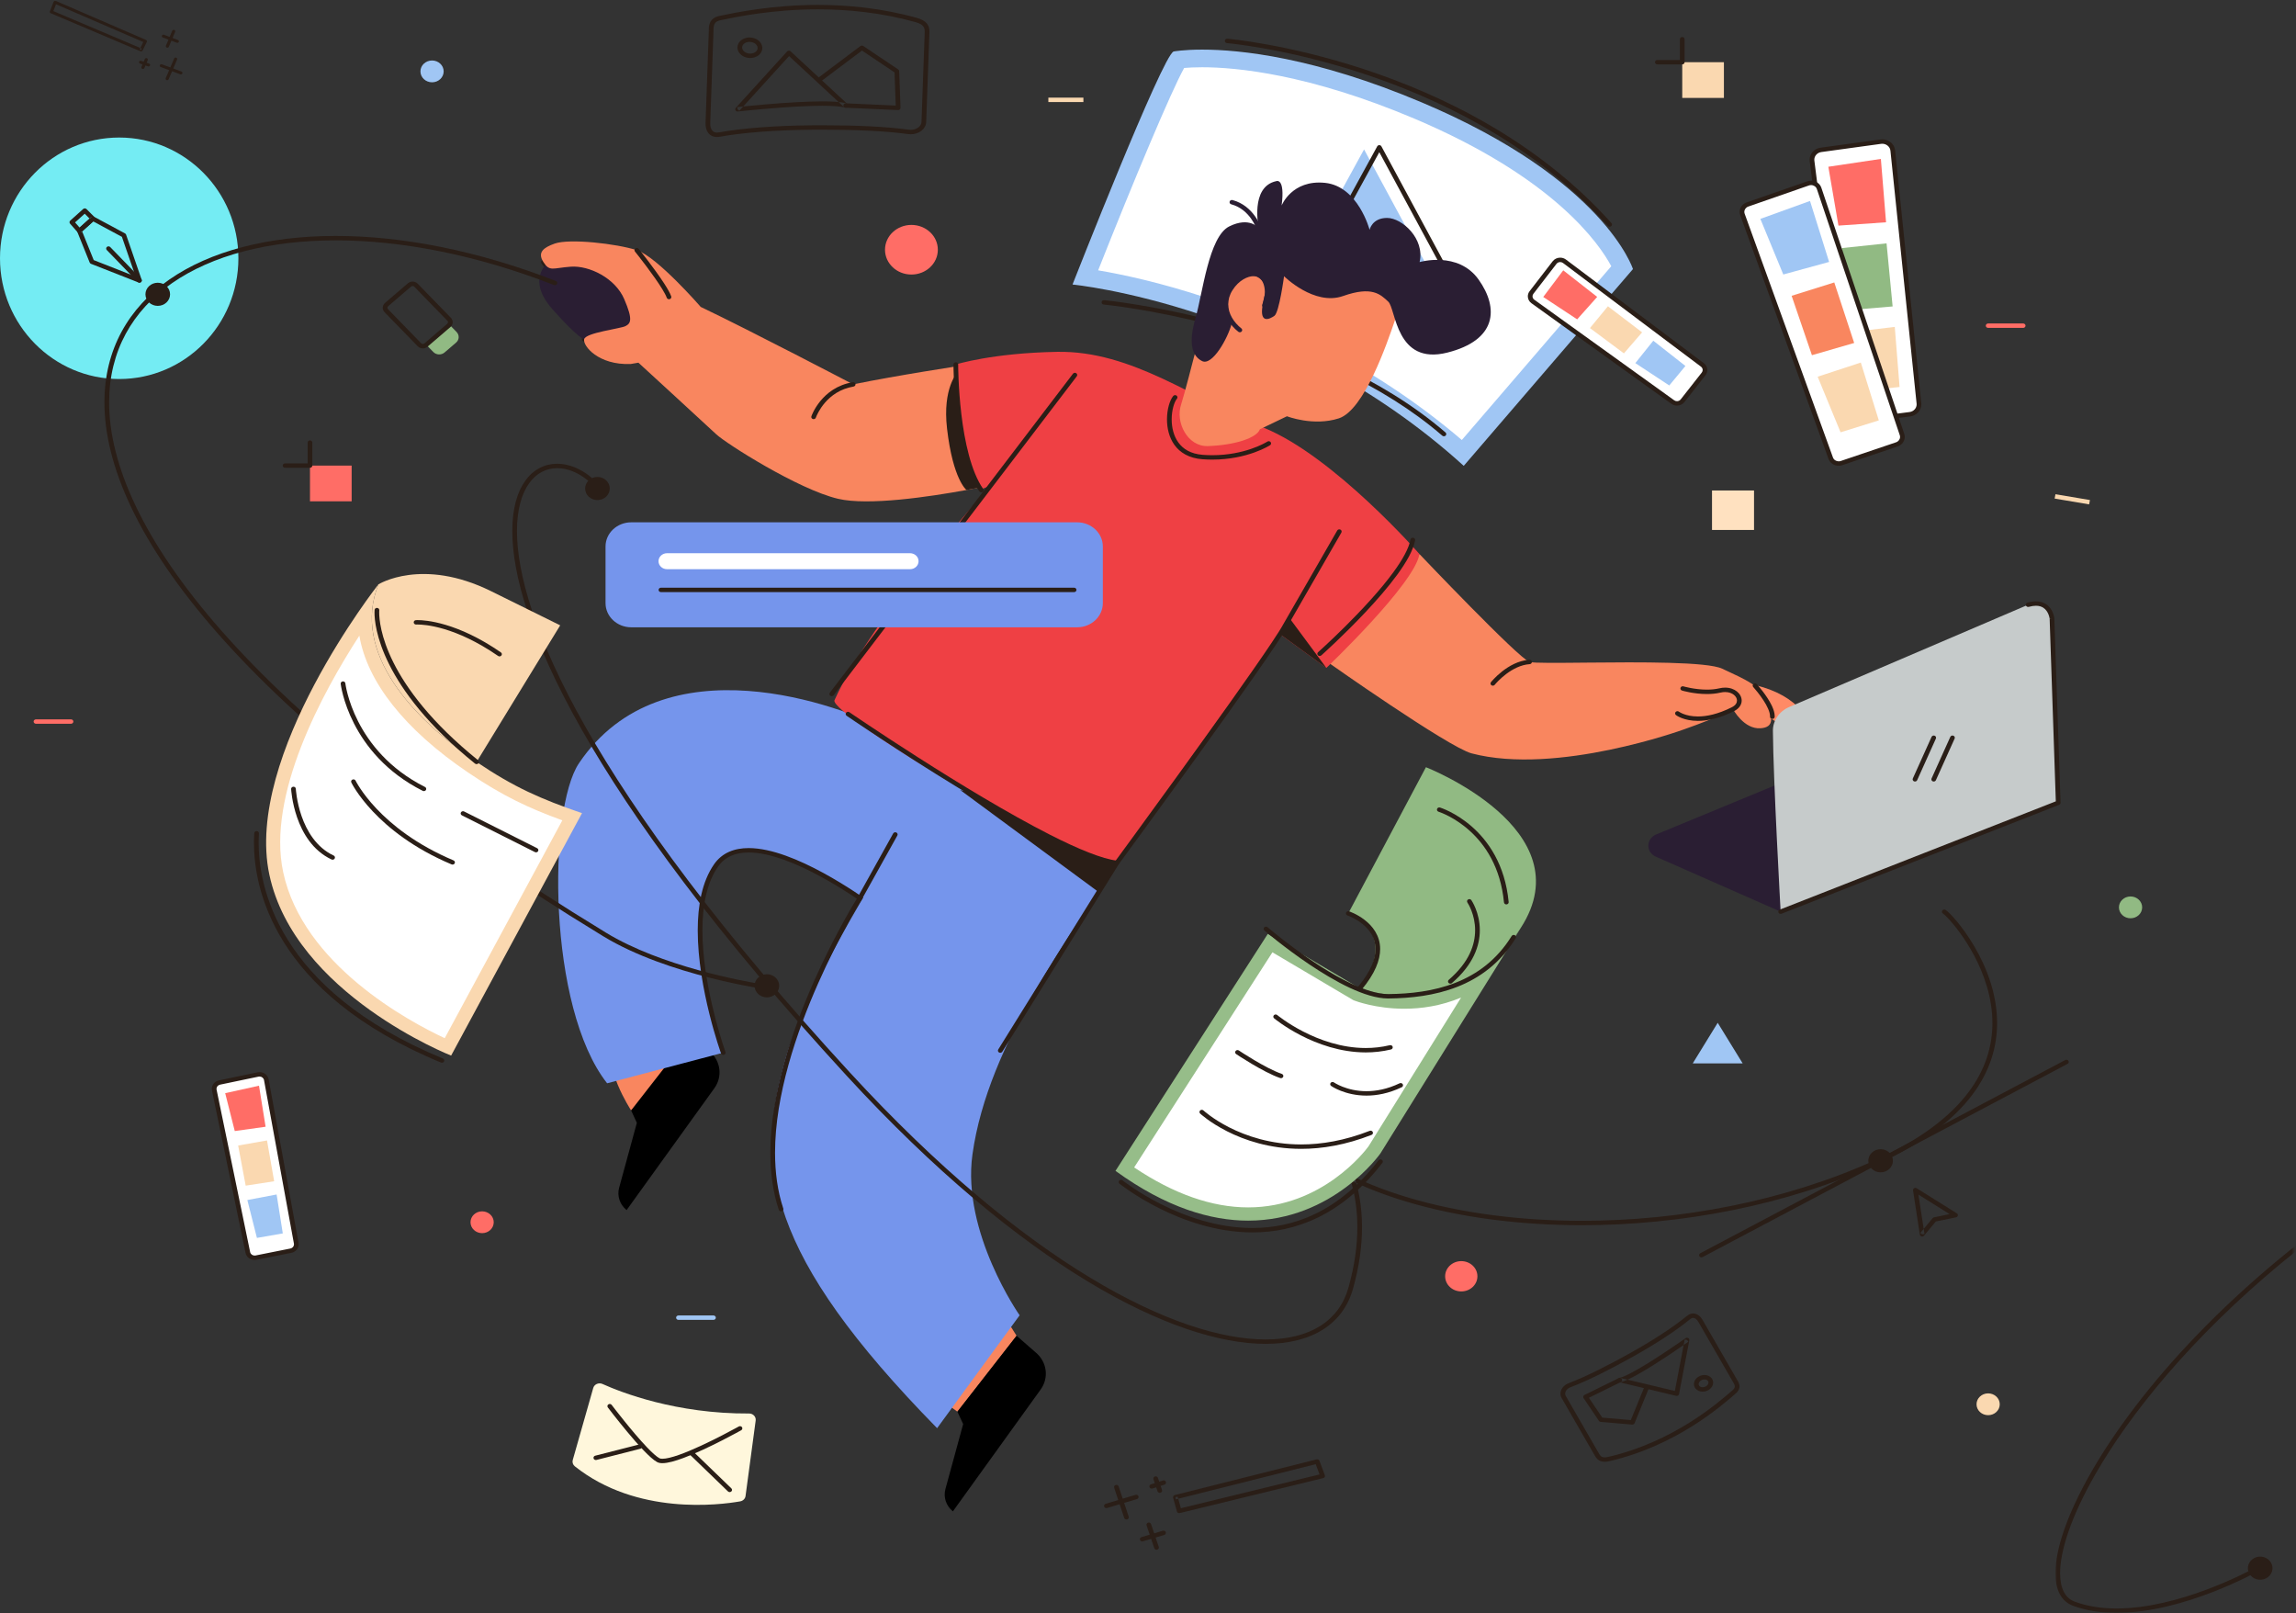 <svg width="773" height="543" viewBox="0 0 773 543" fill="none" xmlns="http://www.w3.org/2000/svg">
<rect x="0" y="0" width="773" height="543" fill="#333333" stroke="none"/>
<path fill-rule="evenodd" clip-rule="evenodd" d="M492.497 152.44C441.276 107.356 381.275 95.725 365.413 93.35C376.093 66.292 392.602 26.059 396.713 20.1C398.037 19.931 400.738 19.669 404.73 19.669C416.382 19.669 441.319 21.947 477.396 37.191C529.491 59.206 543.437 83.974 546.177 90.03L492.497 152.44Z" fill="white"/>
<ellipse cx="40.131" cy="86.941" rx="40.645" ry="40.131" transform="rotate(-90 40.131 86.941)" fill="#74ECF3"/>
<path fill-rule="evenodd" clip-rule="evenodd" d="M404.73 16.7C398.391 16.7 395.134 17.328 395.134 17.328C391.43 18.488 361.087 95.774 361.087 95.774C361.087 95.774 433.116 102.675 492.801 156.812L549.773 90.573C549.773 90.573 540.266 60.503 478.692 34.483C442.61 19.236 417.461 16.7 404.73 16.7ZM404.73 22.638C416.13 22.638 440.56 24.881 476.099 39.898C523.231 59.815 538.461 82.079 542.473 89.612L492.161 148.107C461.881 122.222 429.247 107.921 406.678 100.395C390.671 95.058 377.568 92.324 369.714 90.997C381.518 61.21 394.363 30.546 398.674 22.88C400.074 22.757 402.101 22.638 404.73 22.638Z" fill="#A0C6F4"/>
<path fill-rule="evenodd" clip-rule="evenodd" d="M371.581 102.515C371.581 102.516 371.85 102.541 372.374 102.599C380.249 103.453 444.953 111.598 485.592 146.664C485.915 146.94 486.414 146.921 486.71 146.618C487.004 146.316 486.983 145.847 486.662 145.57C442.73 107.733 371.805 101.061 371.739 101.039C371.306 100.997 370.917 101.294 370.874 101.703C370.83 102.111 371.146 102.475 371.581 102.516" fill="#2A1E17"/>
<path fill-rule="evenodd" clip-rule="evenodd" d="M432.82 98.533L459.243 50.288L486.399 100.601L432.82 98.533Z" fill="#A0C6F4"/>
<path fill-rule="evenodd" clip-rule="evenodd" d="M437.958 97.845L438.66 98.183L464.374 51.231L490.223 99.118L437.99 97.102L437.958 97.845L438.66 98.183L437.958 97.845L437.925 98.585L491.505 100.653C491.785 100.665 492.05 100.534 492.202 100.313C492.354 100.092 492.368 99.81 492.242 99.577L465.084 49.264C464.95 49.015 464.679 48.857 464.382 48.857C464.085 48.856 463.813 49.012 463.677 49.26L437.255 97.505C437.131 97.73 437.139 97.999 437.275 98.217C437.41 98.437 437.656 98.575 437.925 98.585L437.958 97.845Z" fill="#2A1E17"/>
<path fill-rule="evenodd" clip-rule="evenodd" d="M413.084 14.509C413.085 14.509 413.382 14.535 413.971 14.597C422.795 15.516 495.304 24.665 541.326 76.055C541.605 76.369 542.105 76.409 542.439 76.145C542.772 75.88 542.816 75.413 542.535 75.1C517.725 47.415 485.401 31.909 459.292 23.316C433.181 14.72 413.27 13.035 413.226 13.031C412.791 12.994 412.407 13.295 412.368 13.703C412.328 14.112 412.649 14.472 413.084 14.509Z" fill="#2A1E17"/>
<path fill-rule="evenodd" clip-rule="evenodd" d="M453.728 227.566C449.368 224.556 446.507 222.535 446.507 222.535C447.716 221.023 466.826 201.904 477.888 186.498C477.888 186.498 455.513 228.797 453.728 227.566Z" fill="#2A1E17"/>
<path fill-rule="evenodd" clip-rule="evenodd" d="M182.272 88.596C182.848 89.491 183.366 90.125 184.011 90.56C184.656 90.998 185.409 91.156 186.171 91.151C187.614 91.14 189.299 90.717 192.233 90.509C192.508 90.489 192.79 90.48 193.077 90.48C195.923 90.475 199.341 91.467 202.365 93.282C205.395 95.096 208.026 97.719 209.412 100.929C210.864 104.269 211.377 106.248 211.368 107.341C211.365 107.946 211.237 108.249 211.069 108.476C210.9 108.703 210.63 108.893 210.227 109.109C210.151 109.155 209.806 109.278 209.352 109.394C207.729 109.817 204.588 110.359 201.805 111.034C200.408 111.375 199.096 111.747 198.057 112.183C197.537 112.403 197.083 112.636 196.705 112.918C196.336 113.2 196.004 113.549 195.891 114.049C195.804 114.451 196.083 114.842 196.511 114.923C196.938 115.004 197.355 114.742 197.441 114.341L197.499 114.254C197.595 114.135 197.866 113.933 198.266 113.737C199.677 113.028 202.51 112.361 205.105 111.825C206.407 111.555 207.659 111.309 208.684 111.083C209.196 110.969 209.653 110.86 210.037 110.752C210.426 110.642 210.731 110.544 211.011 110.399C211.475 110.148 211.977 109.842 212.359 109.333C212.745 108.827 212.954 108.156 212.949 107.341C212.941 105.856 212.35 103.788 210.876 100.371C209.337 96.815 206.47 93.981 203.215 92.031C199.957 90.082 196.304 88.998 193.077 88.995C192.752 88.995 192.429 89.005 192.113 89.029C189.084 89.25 187.254 89.675 186.171 89.666C185.592 89.66 185.282 89.58 184.927 89.35C184.571 89.115 184.15 88.652 183.629 87.833C183.404 87.481 182.919 87.367 182.544 87.577C182.169 87.788 182.048 88.244 182.272 88.596Z" fill="#2A1E17"/>
<path fill-rule="evenodd" clip-rule="evenodd" d="M342.256 449.635L336.747 440.89L317.203 471.481L322.332 475.186L342.256 449.635Z" fill="#F9865F"/>
<path fill-rule="evenodd" clip-rule="evenodd" d="M212.478 373.775C212.478 373.775 202.351 358.312 206.695 350.737L239.003 353.982L212.478 373.775Z" fill="#F9865F"/>
<path fill-rule="evenodd" clip-rule="evenodd" d="M212.477 373.775L214.412 377.953L208.445 399.809C207.692 402.563 208.666 405.477 210.957 407.334L240.504 366.316C243.312 362.42 242.673 357.183 239.003 353.982L232.401 348.222L212.477 373.775Z" fill="black"/>
<path fill-rule="evenodd" clip-rule="evenodd" d="M196.665 114.195C205.918 113.988 217.643 113.438 215.299 106.832C212.955 100.226 204.16 83.709 184.227 88.664C184.227 88.664 177.192 94.17 185.985 104.079C194.781 113.988 196.665 114.195 196.665 114.195Z" fill="#2A1E33"/>
<path fill-rule="evenodd" clip-rule="evenodd" d="M243.498 354.347C243.498 354.347 227.704 310.557 241.068 291.33C252.098 275.462 288.135 301.272 293.072 304.75L318.857 261.021C318.857 261.021 312.905 253.184 298.29 245.512C283.677 237.839 223.306 214.86 194.934 256.896C184.449 272.431 184.289 339.095 204.399 364.645L243.498 354.347Z" fill="#7595EC"/>
<path fill-rule="evenodd" clip-rule="evenodd" d="M244.246 354.109C244.246 354.108 244.128 353.78 243.916 353.155C242.433 348.787 236.484 330.129 236.489 313.195C236.484 305.009 237.888 297.25 241.73 291.735C242.934 290.007 244.422 288.831 246.153 288.067C247.884 287.304 249.874 286.958 252.056 286.958C259.301 286.943 268.555 290.844 276.393 295.123C284.243 299.397 290.703 304.007 292.598 305.343C292.948 305.59 293.442 305.523 293.705 305.195C293.967 304.867 293.896 304.402 293.547 304.156C291.648 302.818 285.13 298.163 277.187 293.839C269.23 289.519 259.873 285.488 252.056 285.473C249.699 285.473 247.471 285.847 245.483 286.723C243.494 287.596 241.756 288.978 240.406 290.924C236.301 296.842 234.913 304.858 234.908 313.195C234.916 332.899 242.741 354.546 242.749 354.586C242.89 354.973 243.339 355.181 243.751 355.051C244.166 354.918 244.387 354.497 244.248 354.109" fill="#2A1E17"/>
<path fill-rule="evenodd" clip-rule="evenodd" d="M318.858 261.021C307.131 272.613 272.364 329.084 264.545 356.072C254.088 392.174 258.019 422.116 315.499 480.742L343.282 442.74C343.282 442.74 323.748 414.885 327.395 388.626C332.67 350.637 361.459 313.805 376.025 290.442L318.858 261.021Z" fill="#7595EC"/>
<path fill-rule="evenodd" clip-rule="evenodd" d="M323.272 265.929L369.49 299.991L383.301 280.272L323.272 265.929Z" fill="#2A1E17"/>
<path fill-rule="evenodd" clip-rule="evenodd" d="M588.727 230.115C595.934 231.565 601.426 234.144 605.201 237.851C608.975 241.556 607.259 243.489 605.887 244.617C604.513 245.745 599.195 244.457 594.562 240.588C589.929 236.723 588.727 230.115 588.727 230.115Z" fill="#FF8A66"/>
<path fill-rule="evenodd" clip-rule="evenodd" d="M446.507 222.535C447.716 221.023 466.826 201.904 477.888 186.498C477.888 186.498 511.331 221.685 514.958 222.82C516.306 223.242 524.505 223.141 534.685 223.043C551.893 222.875 574.765 222.713 579.827 225.09C587.886 228.874 592.72 230.765 594.736 236.064C596.75 241.36 597.543 244.819 592.72 245.144C587.079 245.523 583.453 238.712 583.453 238.712C583.453 238.712 578.845 241.325 566.935 245.523C566.935 245.523 524.079 261.144 495.436 253.588C487.614 251.526 446.507 222.535 446.507 222.535Z" fill="#F9865F"/>
<path fill-rule="evenodd" clip-rule="evenodd" d="M186.735 81.997C183.058 83.313 180.823 84.883 182.95 88.214C185.08 91.546 186.025 90.213 192.173 89.769C198.323 89.325 207.071 93.544 210.144 100.65C213.219 107.755 212.274 108.865 210.618 109.755C208.962 110.642 197.14 111.974 196.666 114.195C196.193 116.415 201.457 122.97 212.335 122.526L214.937 122.082C214.937 122.082 237.811 143.062 241.123 146.171C244.433 149.281 268.762 164.758 282.165 167.904C292.352 170.296 312.99 167.212 325.393 164.939C331.415 163.836 335.495 162.923 335.495 162.923C335.495 162.923 326.19 147.18 324.296 122.977C324.296 122.977 302.031 126.335 287.236 129.384C287.236 129.384 252.709 111.307 235.92 103.315C235.92 103.315 221.259 86.439 214.401 84.217C207.544 81.997 191.7 80.22 186.735 81.997Z" fill="#F9865F"/>
<path fill-rule="evenodd" clip-rule="evenodd" d="M325.393 164.94C331.415 163.837 335.495 162.924 335.495 162.924C335.495 162.924 324.238 149.597 322.347 125.394C322.347 125.394 317.257 130.544 318.839 144.253C320.829 161.482 325.393 164.94 325.393 164.94Z" fill="#2A1E17"/>
<path fill-rule="evenodd" clip-rule="evenodd" d="M321.802 122.685C321.802 122.685 322.113 152.262 330.552 164.601L333.577 163.464C333.577 163.464 293.811 207.15 280.949 235.696C278.845 240.367 363.516 291.155 376.025 290.443C376.025 290.443 417.277 231.318 431.386 213.792L446.55 224.826C446.55 224.826 476.292 196.542 477.889 186.498C477.889 186.498 449.163 153.672 425.659 144.06C402.158 134.45 381.156 117.985 355.91 118.432C334.056 118.818 321.802 122.685 321.802 122.685Z" fill="#EF4044"/>
<path fill-rule="evenodd" clip-rule="evenodd" d="M446.55 224.826L431.386 213.791L433.803 207.611L446.55 224.826Z" fill="#2A1E17"/>
<path fill-rule="evenodd" clip-rule="evenodd" d="M469.616 107.871C466.96 115.625 459.295 138.057 450.742 140.826C442.188 143.594 433.285 140.118 433.285 140.118L424.175 144.496C423.158 147.359 415.968 149.825 406.682 150.16C399.809 150.408 395.623 142.119 397.659 136.119C398.592 133.363 402.081 119.779 402.081 119.779C402.081 119.779 409.454 94.3 416.237 89.039C423.019 83.778 429.395 78.567 447.499 85.439C475.219 95.963 469.616 107.871 469.616 107.871Z" fill="#F9865F"/>
<path fill-rule="evenodd" clip-rule="evenodd" d="M414.658 108.974C413.442 113.737 408.169 123.26 404.721 121.545C401.273 119.831 400.056 115.45 402.489 107.07C404.923 98.69 406.951 79.644 413.849 76.215C420.744 72.787 423.786 76.787 423.786 76.787C423.786 76.787 420.744 62.882 429.668 60.979C429.668 60.979 432.71 59.644 431.494 69.168C431.494 69.168 434.94 60.406 446.096 61.549C457.252 62.692 461.105 77.358 461.105 77.358C461.105 77.358 461.918 73.358 466.987 73.358C472.059 73.358 479.765 80.405 477.941 88.214C477.941 88.214 490.917 84.4 497.817 94.119C504.713 103.832 503.902 114.498 487.27 118.689C469.88 123.07 470.03 104.022 467.394 101.546C464.757 99.071 461.918 96.214 452.181 99.643C442.446 103.071 432.305 92.976 432.305 92.976C432.305 92.976 430.681 105.165 429.06 106.308C427.436 107.451 424.192 108.974 425.001 103.261C425.814 97.547 426.829 98.118 426.22 96.595C425.612 95.071 422.867 90.264 417.092 94.499C410.603 99.261 414.658 108.974 414.658 108.974Z" fill="#2A1E33"/>
<path fill-rule="evenodd" clip-rule="evenodd" d="M417.929 110.538C415.437 108.577 413.496 105.604 413.504 102.405C413.505 100.886 413.927 99.301 414.952 97.68C417.106 94.27 420.143 92.923 422.208 92.931C423.234 92.931 423.967 93.25 424.329 93.691C425.232 94.769 425.834 96.339 425.834 98.273C425.834 99.544 425.575 100.969 424.97 102.507C424.819 102.892 425.028 103.319 425.438 103.462C425.849 103.603 426.302 103.407 426.454 103.022C427.116 101.335 427.415 99.734 427.415 98.273C427.415 96.053 426.724 94.151 425.572 92.773C424.807 91.868 423.566 91.445 422.208 91.446C419.452 91.454 415.995 93.137 413.594 96.921C412.43 98.754 411.921 100.624 411.923 102.405C411.931 106.179 414.15 109.495 416.912 111.676C417.246 111.94 417.745 111.898 418.025 111.585C418.306 111.27 418.262 110.803 417.929 110.538Z" fill="#2A1E33"/>
<path fill-rule="evenodd" clip-rule="evenodd" d="M322.332 475.186L324.269 479.362L318.3 501.221C317.549 503.972 318.521 506.886 320.81 508.743L350.359 467.726C353.165 463.83 352.53 458.594 348.857 455.393L342.256 449.635L322.332 475.186Z" fill="black"/>
<path fill-rule="evenodd" clip-rule="evenodd" d="M424.541 76.569C424.525 76.523 423.939 74.734 422.461 72.687C420.986 70.644 418.591 68.318 414.958 67.341C414.539 67.23 414.101 67.457 413.981 67.852C413.862 68.245 414.104 68.656 414.525 68.769C417.675 69.613 419.802 71.652 421.152 73.52C421.827 74.452 422.299 75.334 422.603 75.978C422.755 76.3 422.862 76.562 422.932 76.741L423.009 76.945L423.03 77.004C423.158 77.396 423.6 77.617 424.018 77.497C424.435 77.375 424.669 76.961 424.541 76.569Z" fill="#2A1E33"/>
<path fill-rule="evenodd" clip-rule="evenodd" d="M280.666 234.041L362.524 126.663C362.779 126.329 362.697 125.866 362.343 125.627C361.987 125.388 361.494 125.465 361.239 125.799L279.381 233.177C279.126 233.511 279.209 233.975 279.563 234.214C279.918 234.451 280.412 234.375 280.666 234.041Z" fill="#2A1E17"/>
<path fill-rule="evenodd" clip-rule="evenodd" d="M394.997 133.291C394.355 134.082 393.855 135.207 393.484 136.564C393.115 137.919 392.893 139.502 392.893 141.167C392.894 144.056 393.56 147.205 395.408 149.772C397.248 152.341 400.327 154.264 404.838 154.586C405.977 154.67 407.084 154.709 408.154 154.709C420.072 154.706 427.512 149.916 427.591 149.867C427.951 149.635 428.041 149.172 427.795 148.835C427.548 148.496 427.055 148.41 426.696 148.643L426.626 148.686C425.861 149.157 418.893 153.228 408.154 153.225C407.125 153.225 406.059 153.187 404.962 153.106C400.86 152.791 398.331 151.157 396.717 148.939C395.107 146.716 394.47 143.844 394.473 141.167C394.473 139.628 394.682 138.157 395.016 136.931C395.344 135.706 395.814 134.722 396.25 134.196C396.516 133.871 396.451 133.405 396.105 133.156C395.759 132.906 395.262 132.967 394.997 133.291Z" fill="#2A1E17"/>
<path fill-rule="evenodd" clip-rule="evenodd" d="M213.77 84.665C213.772 84.667 214.35 85.387 215.248 86.537C216.594 88.263 218.647 90.953 220.495 93.587C222.342 96.21 223.992 98.83 224.479 100.224C224.616 100.613 225.064 100.824 225.478 100.693C225.892 100.564 226.117 100.144 225.979 99.755C225.567 98.605 224.689 97.09 223.591 95.392C220.304 90.323 215.038 83.78 215.032 83.77C214.768 83.443 214.273 83.378 213.924 83.624C213.576 83.872 213.506 84.337 213.77 84.665Z" fill="#2A1E17"/>
<path fill-rule="evenodd" clip-rule="evenodd" d="M564.249 240.705C564.343 240.781 566.833 242.658 571.654 242.656C574.77 242.658 578.841 241.871 583.827 239.366C585.507 238.537 586.388 237.18 586.377 235.82C586.375 234.661 585.776 233.561 584.789 232.765C583.803 231.968 582.418 231.463 580.806 231.463C580.183 231.463 579.528 231.539 578.847 231.698C577.5 232.015 576.066 232.137 574.677 232.137C572.59 232.137 570.601 231.862 569.144 231.585C568.413 231.447 567.817 231.309 567.405 231.206C567.199 231.156 567.04 231.113 566.932 231.083L566.776 231.038C566.36 230.915 565.916 231.132 565.785 231.524C565.653 231.914 565.884 232.331 566.3 232.455C566.343 232.465 570.212 233.619 574.677 233.621C576.164 233.621 577.722 233.492 579.231 233.139C579.792 233.007 580.319 232.948 580.806 232.948C582.069 232.949 583.074 233.338 583.759 233.89C584.445 234.445 584.797 235.153 584.796 235.82C584.785 236.592 584.367 237.395 583.081 238.057C578.286 240.465 574.487 241.17 571.654 241.172C569.465 241.172 567.846 240.749 566.78 240.337C566.248 240.131 565.854 239.926 565.6 239.779L565.321 239.607L565.261 239.564L565.252 239.556L565.106 239.727L565.253 239.559L565.252 239.556L565.106 239.727L565.253 239.559C564.917 239.298 564.419 239.344 564.142 239.66C563.864 239.977 563.913 240.444 564.249 240.705Z" fill="#2A1E17"/>
<path fill-rule="evenodd" clip-rule="evenodd" d="M590.271 231.268C590.271 231.268 590.355 231.36 590.51 231.539C591.055 232.162 592.434 233.792 593.661 235.665C594.895 237.529 595.937 239.678 595.918 241.1L595.915 241.232C595.899 241.642 596.241 241.986 596.677 242.001C597.113 242.016 597.479 241.697 597.494 241.287L597.499 241.1C597.494 239.948 597.088 238.738 596.517 237.533C594.799 233.935 591.492 230.332 591.471 230.302C591.187 229.992 590.687 229.956 590.357 230.222C590.025 230.489 589.987 230.958 590.271 231.268Z" fill="#2A1E17"/>
<path fill-rule="evenodd" clip-rule="evenodd" d="M503.235 230.516L503.289 230.451C503.575 230.106 504.992 228.46 507.104 226.869C509.216 225.273 512.012 223.756 515.014 223.56C515.451 223.531 515.778 223.175 515.746 222.767C515.716 222.359 515.337 222.05 514.902 222.08C511.173 222.336 507.965 224.247 505.673 226.051C503.381 227.862 501.994 229.596 501.971 229.624C501.71 229.952 501.779 230.418 502.129 230.663C502.478 230.909 502.973 230.843 503.235 230.516Z" fill="#2A1E17"/>
<path fill-rule="evenodd" clip-rule="evenodd" d="M274.678 140.575L274.708 140.49C274.88 140.031 275.792 137.788 277.789 135.499C279.792 133.205 282.843 130.878 287.375 130.115C287.805 130.043 288.091 129.657 288.014 129.254C287.936 128.85 287.527 128.581 287.097 128.654C281.785 129.543 278.284 132.428 276.148 135.054C274.009 137.683 273.192 140.068 273.173 140.12C273.038 140.511 273.268 140.929 273.683 141.054C274.099 141.179 274.545 140.965 274.678 140.575Z" fill="#2A1E17"/>
<path fill-rule="evenodd" clip-rule="evenodd" d="M300.714 280.548L288.611 302.289L289.312 302.631L288.632 302.254C288.619 302.274 281.312 313.887 273.999 330.402C266.69 346.92 259.361 368.333 259.356 388.027C259.356 394.711 260.202 401.198 262.195 407.228C262.325 407.62 262.767 407.838 263.185 407.716C263.602 407.596 263.835 407.179 263.705 406.789C261.77 400.934 260.937 394.593 260.937 388.027C260.932 368.675 268.187 347.389 275.459 330.972C279.095 322.763 282.73 315.766 285.457 310.826C286.82 308.356 287.955 306.399 288.749 305.062C289.146 304.392 289.459 303.878 289.67 303.531C289.882 303.185 289.993 303.01 289.993 303.01L302.115 281.235C302.317 280.873 302.167 280.425 301.78 280.235C301.394 280.045 300.915 280.184 300.714 280.548Z" fill="#2A1E17"/>
<path fill-rule="evenodd" clip-rule="evenodd" d="M337.447 354.016L376.708 290.817L376.025 290.442L376.676 290.864C376.676 290.863 389.541 273.341 403.065 254.581C409.828 245.201 416.756 235.511 422.323 227.546C425.107 223.563 427.551 220.01 429.467 217.141C431.385 214.268 432.767 212.092 433.454 210.803L432.748 210.472L433.443 210.826L451.601 179.278C451.808 178.918 451.666 178.466 451.282 178.272C450.897 178.077 450.418 178.211 450.21 178.572L432.052 210.119L432.041 210.14C431.41 211.324 430.033 213.501 428.128 216.352C421.454 226.35 408.26 244.778 396.742 260.691C390.981 268.65 385.64 275.983 381.738 281.326C379.787 283.998 378.195 286.171 377.092 287.678C375.989 289.184 375.375 290.019 375.374 290.022L375.342 290.068L336.081 353.268C335.862 353.621 335.988 354.076 336.366 354.283C336.742 354.49 337.228 354.37 337.447 354.016Z" fill="#2A1E17"/>
<path fill-rule="evenodd" clip-rule="evenodd" d="M285.039 240.94C285.046 240.945 302.508 252.901 322.57 265.151C332.603 271.276 343.283 277.475 352.771 282.296C362.272 287.114 370.518 290.566 375.932 291.18C376.365 291.228 376.759 290.937 376.81 290.53C376.862 290.123 376.552 289.754 376.119 289.706C371.18 289.17 362.934 285.783 353.524 280.991C339.383 273.806 322.483 263.488 309.132 254.973C302.454 250.714 296.663 246.905 292.541 244.162C290.481 242.79 288.837 241.684 287.709 240.923C286.581 240.16 285.972 239.742 285.97 239.741C285.618 239.5 285.123 239.573 284.865 239.904C284.608 240.235 284.685 240.7 285.039 240.94Z" fill="#2A1E17"/>
<path fill-rule="evenodd" clip-rule="evenodd" d="M321.011 122.673V122.703C321.011 123.144 321.027 130.705 322.108 139.698C323.201 148.697 325.308 159.105 329.69 165.388C329.929 165.731 330.419 165.826 330.784 165.601C331.149 165.375 331.25 164.915 331.01 164.573C326.905 158.736 324.737 148.428 323.678 139.531C322.608 130.627 322.592 123.11 322.592 122.703V122.696C322.598 122.286 322.249 121.949 321.813 121.943C321.376 121.937 321.018 122.264 321.011 122.673Z" fill="#2A1E17"/>
<path fill-rule="evenodd" clip-rule="evenodd" d="M474.868 181.623C474.368 184.501 472.188 188.404 469.173 192.529C464.655 198.731 458.294 205.496 453.071 210.697C450.458 213.297 448.129 215.508 446.455 217.068C445.617 217.849 444.944 218.465 444.479 218.888C444.016 219.31 443.764 219.534 443.763 219.534C443.446 219.816 443.432 220.286 443.733 220.583C444.035 220.882 444.534 220.894 444.85 220.611C444.861 220.603 452.16 214.1 459.748 206.037C463.542 202.003 467.408 197.581 470.478 193.368C473.544 189.149 475.832 185.169 476.428 181.866C476.499 181.461 476.208 181.079 475.778 181.012C475.347 180.944 474.94 181.217 474.868 181.623Z" fill="#2A1E17"/>
<path fill-rule="evenodd" clip-rule="evenodd" d="M262.331 331.834C262.331 333.983 260.475 335.726 258.186 335.726C255.895 335.726 254.04 333.983 254.04 331.834C254.04 329.684 255.895 327.94 258.186 327.94C260.475 327.94 262.331 329.684 262.331 331.834Z" fill="#2A1E17"/>
<path fill-rule="evenodd" clip-rule="evenodd" d="M647.142 415.488L647.924 415.381L645.885 402.134L656.385 408.689L651.129 409.766C650.947 409.803 650.789 409.896 650.675 410.034L646.519 415.031L647.142 415.488L647.924 415.381L647.142 415.488L647.765 415.944L651.745 411.158L658.544 409.766C658.854 409.703 659.095 409.472 659.153 409.178C659.212 408.885 659.077 408.588 658.813 408.424L645.289 399.978C645.028 399.816 644.691 399.812 644.427 399.969C644.165 400.125 644.024 400.412 644.069 400.703L646.359 415.594C646.405 415.889 646.633 416.128 646.938 416.205C647.245 416.283 647.569 416.18 647.765 415.944L647.142 415.488Z" fill="#2A1E17"/>
<path fill-rule="evenodd" clip-rule="evenodd" d="M199.111 160.732C195.469 157.716 191.445 156.102 187.598 156.102C183.478 156.093 179.613 157.992 176.883 161.776C174.144 165.558 172.475 171.186 172.475 178.773C172.481 193.359 178.639 215.242 195.766 245.459C212.896 275.674 241.008 314.212 284.984 362.038C314.686 394.343 342.289 416.905 366.296 431.406C390.306 445.902 410.713 452.355 426.101 452.361C433.899 452.361 440.422 450.694 445.422 447.529C450.422 444.369 453.862 439.706 455.502 433.864C457.644 426.253 458.559 419.336 458.559 413.105C458.561 398.627 453.609 387.866 447.684 380.733C444.72 377.165 441.516 374.501 438.552 372.718C435.58 370.938 432.873 370.019 430.758 370.01C429.762 370.01 428.863 370.222 428.175 370.748C427.483 371.273 427.113 372.108 427.122 373.024C427.127 374.107 427.562 375.35 428.436 376.818C429.312 378.286 430.643 379.979 432.511 381.916C442.026 391.773 456.398 399.382 473.7 404.547C491.004 409.709 511.249 412.419 532.544 412.421C565.662 412.419 601.323 405.862 632.38 391.697C647.779 384.673 657.781 376.766 663.934 368.637C670.088 360.511 672.366 352.166 672.366 344.368C672.366 334.4 668.67 325.327 664.683 318.536C662.69 315.14 660.619 312.313 658.888 310.225C658.022 309.181 657.241 308.322 656.591 307.664C655.936 307.005 655.437 306.559 655.042 306.292C654.686 306.056 654.193 306.135 653.94 306.469C653.687 306.803 653.771 307.266 654.128 307.504C654.34 307.642 654.827 308.059 655.432 308.675C657.58 310.845 661.443 315.57 664.742 321.844C668.044 328.122 670.787 335.951 670.787 344.368C670.784 351.898 668.605 359.899 662.646 367.777C656.684 375.654 646.914 383.415 631.689 390.361C600.889 404.413 565.442 410.938 532.544 410.936C511.393 410.936 491.295 408.239 474.179 403.132C457.06 398.027 442.931 390.507 433.683 380.92C431.871 379.043 430.609 377.425 429.814 376.092C429.016 374.76 428.698 373.712 428.703 373.024C428.714 372.43 428.888 372.128 429.179 371.895C429.473 371.664 429.995 371.493 430.758 371.495C432.372 371.486 434.906 372.28 437.7 373.968C446.111 379.028 456.98 391.875 456.978 413.105C456.978 419.199 456.083 425.988 453.973 433.486C452.411 439.023 449.215 443.334 444.538 446.299C439.859 449.262 433.664 450.877 426.101 450.877C411.182 450.883 390.993 444.563 367.151 430.158C343.307 415.757 315.803 393.287 286.18 361.069C242.262 313.305 214.216 274.845 197.162 244.761C180.104 214.682 174.051 192.97 174.056 178.773C174.054 171.387 175.694 166.05 178.19 162.612C180.696 159.175 183.995 157.596 187.598 157.587C190.965 157.585 194.642 159.009 198.064 161.846C198.392 162.117 198.891 162.088 199.18 161.78C199.468 161.473 199.438 161.004 199.111 160.732Z" fill="#2A1E17"/>
<path fill-rule="evenodd" clip-rule="evenodd" d="M637.297 390.727C637.297 392.876 635.443 394.621 633.152 394.621C630.862 394.621 629.006 392.876 629.006 390.727C629.006 388.577 630.862 386.834 633.152 386.834C635.443 386.834 637.297 388.577 637.297 390.727Z" fill="#2A1E17"/>
<path fill-rule="evenodd" clip-rule="evenodd" d="M573.216 423.148L696.098 358.106C696.479 357.906 696.614 357.453 696.399 357.095C696.184 356.739 695.703 356.613 695.322 356.813L572.439 421.855C572.058 422.056 571.924 422.509 572.139 422.866C572.352 423.223 572.835 423.35 573.216 423.148Z" fill="#2A1E17"/>
<path fill-rule="evenodd" clip-rule="evenodd" d="M205.291 164.436C205.291 166.586 203.433 168.33 201.144 168.33C198.855 168.33 196.999 166.586 196.999 164.436C196.999 162.287 198.855 160.542 201.144 160.542C203.433 160.542 205.291 162.287 205.291 164.436Z" fill="#2A1E17"/>
<path fill-rule="evenodd" clip-rule="evenodd" d="M315.745 84.062C315.745 88.676 311.765 92.414 306.851 92.414C301.94 92.414 297.958 88.676 297.958 84.062C297.958 79.45 301.94 75.71 306.851 75.71C311.765 75.71 315.745 79.45 315.745 84.062Z" fill="#FF6D66"/>
<path fill-rule="evenodd" clip-rule="evenodd" d="M145.461 20.361C143.301 20.361 141.551 22.005 141.551 24.032C141.551 26.06 143.301 27.704 145.461 27.704C147.62 27.704 149.372 26.06 149.372 24.032C149.372 22.005 147.62 20.361 145.461 20.361Z" fill="#A0C6F4"/>
<path fill-rule="evenodd" clip-rule="evenodd" d="M673.262 472.698C673.262 474.726 671.512 476.369 669.353 476.369C667.195 476.369 665.443 474.726 665.443 472.698C665.443 470.67 667.195 469.025 669.353 469.025C671.512 469.025 673.262 470.67 673.262 472.698Z" fill="#FAD8B0"/>
<path fill-rule="evenodd" clip-rule="evenodd" d="M599.493 306.884L557.463 288.36C554.072 286.865 554.13 282.318 557.559 280.9L635.756 248.59C636.863 248.133 638.123 248.127 639.234 248.575L692.945 270.225L599.493 306.884Z" fill="#2A1E33"/>
<path fill-rule="evenodd" clip-rule="evenodd" d="M596.89 246.008C596.996 262.341 599.493 306.884 599.493 306.884L692.945 270.225L690.849 208.243C690.721 204.439 686.509 201.984 682.823 203.562L602.36 237.994C599.015 239.425 596.867 242.557 596.89 246.008Z" fill="#C6CBCB"/>
<path fill-rule="evenodd" clip-rule="evenodd" d="M599.798 307.568L693.249 270.911C693.551 270.792 693.745 270.509 693.734 270.201L691.639 208.219L691.636 208.179C691.628 208.122 691.511 206.773 690.692 205.349C690.281 204.638 689.685 203.903 688.818 203.345C687.953 202.784 686.821 202.417 685.441 202.42C684.59 202.42 683.647 202.556 682.595 202.851C682.178 202.968 681.941 203.382 682.066 203.776C682.192 204.168 682.632 204.39 683.051 204.273C683.977 204.012 684.769 203.905 685.441 203.905C686.533 203.908 687.311 204.177 687.923 204.569C688.836 205.153 689.39 206.08 689.698 206.887C689.851 207.288 689.945 207.655 689.997 207.915L690.051 208.216L690.06 208.292L690.062 208.307L690.849 208.243L690.06 208.266L692.137 269.738L599.19 306.198C598.786 306.357 598.595 306.792 598.764 307.169C598.932 307.547 599.395 307.725 599.798 307.568Z" fill="#2A1E17"/>
<path fill-rule="evenodd" clip-rule="evenodd" d="M645.453 262.623L651.762 248.618C651.932 248.241 651.744 247.804 651.343 247.646C650.94 247.485 650.476 247.662 650.306 248.039L643.997 262.044C643.826 262.421 644.014 262.857 644.417 263.016C644.819 263.176 645.282 263 645.453 262.623Z" fill="#2A1E17"/>
<path fill-rule="evenodd" clip-rule="evenodd" d="M651.762 262.623L658.071 248.618C658.242 248.241 658.054 247.804 657.652 247.646C657.251 247.485 656.786 247.662 656.617 248.039L650.306 262.044C650.137 262.421 650.325 262.857 650.727 263.016C651.128 263.176 651.593 263 651.762 262.623Z" fill="#2A1E17"/>
<path fill-rule="evenodd" clip-rule="evenodd" d="M166.227 411.422C166.227 413.451 164.477 415.095 162.316 415.095C160.157 415.095 158.408 413.451 158.408 411.422C158.408 409.396 160.157 407.752 162.316 407.752C164.477 407.752 166.227 409.396 166.227 411.422Z" fill="#FF6D66"/>
<path fill-rule="evenodd" clip-rule="evenodd" d="M497.405 429.612C497.405 432.43 494.972 434.713 491.973 434.713C488.971 434.713 486.54 432.43 486.54 429.612C486.54 426.795 488.971 424.512 491.973 424.512C494.972 424.512 497.405 426.795 497.405 429.612Z" fill="#FF6D66"/>
<path fill-rule="evenodd" clip-rule="evenodd" d="M202.836 465.86C209.199 468.725 227.708 475.953 252.206 475.802C253.545 475.793 254.584 476.908 254.415 478.156L251.003 503.58C250.883 504.486 250.156 505.208 249.199 505.378C242.28 506.596 214.389 510.192 193.526 493.576C192.874 493.059 192.611 492.224 192.832 491.45L199.727 467.213C200.087 465.946 201.578 465.296 202.836 465.86Z" fill="#FFF7DC"/>
<path fill-rule="evenodd" clip-rule="evenodd" d="M204.645 473.764C204.648 473.769 207.666 477.751 211.229 482.026C213.011 484.165 214.928 486.376 216.683 488.208C218.449 490.044 219.998 491.484 221.25 492.159C221.777 492.434 222.374 492.522 223.025 492.523C224.872 492.514 227.341 491.796 230.141 490.755C238.496 487.63 249.524 481.45 249.543 481.441C249.917 481.232 250.041 480.776 249.818 480.424C249.593 480.073 249.108 479.957 248.733 480.166C248.733 480.168 248.431 480.335 247.886 480.634C245.973 481.68 241.093 484.301 235.998 486.65C233.451 487.826 230.851 488.934 228.554 489.74C226.265 490.55 224.251 491.046 223.025 491.039C222.535 491.042 222.194 490.959 222.028 490.866C221.132 490.403 219.56 489.002 217.858 487.216C215.286 484.529 212.296 480.944 209.96 478.037C208.79 476.584 207.783 475.3 207.067 474.38C206.352 473.458 205.933 472.905 205.932 472.904C205.679 472.57 205.186 472.491 204.83 472.729C204.474 472.966 204.39 473.431 204.645 473.765" fill="#2A1E17"/>
<path fill-rule="evenodd" clip-rule="evenodd" d="M232.434 489.814L245.097 502.037C245.401 502.33 245.902 502.337 246.215 502.051C246.528 501.766 246.534 501.295 246.229 501.001L233.568 488.779C233.263 488.485 232.763 488.479 232.45 488.764C232.137 489.051 232.129 489.52 232.434 489.814Z" fill="#2A1E17"/>
<path fill-rule="evenodd" clip-rule="evenodd" d="M215.203 486.225L200.394 490.005C199.973 490.112 199.723 490.52 199.839 490.916C199.953 491.311 200.387 491.544 200.808 491.437L215.617 487.657C216.039 487.55 216.287 487.142 216.174 486.746C216.058 486.351 215.625 486.118 215.203 486.225Z" fill="#2A1E17"/>
<path fill-rule="evenodd" clip-rule="evenodd" d="M576.387 178.388H590.532V165.104H576.387V178.388Z" fill="#FFE1C0"/>
<path fill-rule="evenodd" clip-rule="evenodd" d="M578.305 344.282L586.713 357.959H569.896L578.305 344.282Z" fill="#A0C6F4"/>
<path fill-rule="evenodd" clip-rule="evenodd" d="M238.331 41.329L239.121 41.352L240.217 10.307V10.255L240.21 9.922C240.214 8.716 240.489 8.051 240.863 7.636C241.238 7.222 241.809 6.965 242.64 6.792C248.069 5.663 260.148 3.14 275.391 3.138C285.323 3.138 296.592 4.212 308.22 7.44C309.771 7.872 310.497 8.407 310.867 8.909C311.237 9.412 311.324 9.985 311.325 10.688C311.325 10.914 311.316 11.15 311.308 11.394V11.392L310.245 40.99C310.217 41.737 309.839 42.39 309.193 42.89C308.548 43.388 307.639 43.704 306.63 43.702C306.409 43.702 306.183 43.688 305.955 43.656C298.073 42.574 287.701 42.17 276.945 42.169C275.767 42.169 274.583 42.175 273.4 42.184C260.991 42.283 249.936 43.146 242.145 44.553C241.872 44.603 241.627 44.624 241.407 44.624C240.535 44.609 240.082 44.333 239.7 43.83C239.328 43.322 239.113 42.513 239.116 41.584L239.121 41.355V41.352L238.331 41.329L237.542 41.302L237.536 41.584C237.539 42.709 237.77 43.793 238.391 44.661C239.001 45.537 240.089 46.124 241.407 46.109C241.738 46.109 242.082 46.076 242.444 46.011C250.084 44.629 261.078 43.765 273.413 43.668C274.592 43.659 275.77 43.653 276.945 43.653C287.655 43.653 297.981 44.06 305.726 45.126C306.031 45.167 306.333 45.187 306.63 45.187C307.986 45.187 309.245 44.768 310.195 44.039C311.142 43.315 311.784 42.252 311.825 41.041L312.887 11.443V11.441C312.895 11.204 312.906 10.953 312.906 10.688C312.908 9.887 312.81 8.938 312.168 8.065C311.527 7.194 310.419 6.501 308.669 6.017C296.863 2.739 285.443 1.654 275.391 1.654C259.97 1.654 247.746 4.21 242.299 5.341C241.311 5.546 240.356 5.91 239.66 6.674C238.965 7.44 238.626 8.514 238.63 9.922L238.637 10.311L239.428 10.283L238.637 10.258L237.542 41.303V41.302L238.331 41.329Z" fill="#2A1E17"/>
<path fill-rule="evenodd" clip-rule="evenodd" d="M248.325 36.789L248.926 37.271L265.654 18.88L284.182 36.05L284.737 35.521L284.982 34.815C283.238 34.291 280.397 34.129 276.934 34.123C265.697 34.124 248.247 36.051 248.232 36.053L248.325 36.789L248.926 37.271L248.325 36.789L248.416 37.527C248.42 37.527 249.503 37.406 251.309 37.227C256.727 36.687 268.632 35.607 276.934 35.607C280.318 35.603 283.137 35.803 284.492 36.226C284.841 36.333 285.22 36.201 285.412 35.907C285.603 35.612 285.552 35.235 285.291 34.993L266.16 17.263C266.003 17.118 265.792 17.041 265.572 17.049C265.352 17.058 265.147 17.152 265.004 17.309L247.722 36.306C247.512 36.539 247.474 36.87 247.628 37.139C247.779 37.408 248.094 37.562 248.416 37.527L248.325 36.789Z" fill="#2A1E17"/>
<path fill-rule="evenodd" clip-rule="evenodd" d="M276.693 27.166L290.197 17.016L301.167 24.367L301.568 35.534L284.775 34.778C284.338 34.759 283.968 35.075 283.946 35.485C283.926 35.895 284.262 36.242 284.699 36.261L302.349 37.054C302.569 37.065 302.785 36.987 302.942 36.842C303.098 36.696 303.184 36.494 303.177 36.288L302.733 23.95C302.725 23.72 302.602 23.506 302.403 23.371L290.63 15.481C290.342 15.288 289.952 15.299 289.677 15.507L275.705 26.006C275.364 26.262 275.309 26.729 275.582 27.05C275.855 27.369 276.352 27.421 276.693 27.166Z" fill="#2A1E17"/>
<path fill-rule="evenodd" clip-rule="evenodd" d="M255.845 15.896L255.061 15.981L255.072 16.165C255.07 16.629 254.857 17.058 254.454 17.409C254.051 17.755 253.458 18.004 252.751 18.04L252.574 18.044C251.86 18.046 251.196 17.82 250.71 17.467C250.222 17.113 249.926 16.653 249.868 16.162L249.857 15.979C249.857 15.514 250.072 15.084 250.475 14.734C250.878 14.388 251.471 14.14 252.176 14.103L252.356 14.098C253.069 14.097 253.733 14.322 254.218 14.676C254.705 15.029 255.001 15.491 255.061 15.981L255.845 15.896L256.631 15.813C256.515 14.866 255.954 14.057 255.184 13.5C254.411 12.942 253.418 12.615 252.356 12.614L252.089 12.621C251.041 12.675 250.1 13.046 249.408 13.64C248.717 14.229 248.274 15.063 248.276 15.979L248.296 16.331C248.412 17.277 248.975 18.086 249.745 18.642C250.518 19.202 251.51 19.529 252.574 19.529L252.838 19.523C253.888 19.468 254.829 19.097 255.521 18.503C256.212 17.913 256.653 17.079 256.653 16.165L256.631 15.813L255.845 15.896Z" fill="#2A1E17"/>
<path fill-rule="evenodd" clip-rule="evenodd" d="M572.517 444.667L571.821 445.021L583.414 465.124L583.442 465.17C583.915 465.866 584.06 466.36 584.059 466.7C584.056 467.146 583.842 467.493 583.31 467.967C578.361 472.273 563.389 485.323 541.486 490.4C540.985 490.516 540.577 490.562 540.25 490.562C539.566 490.553 539.261 490.393 538.973 490.154C538.69 489.911 538.454 489.52 538.195 489.064L527.153 469.893C527.015 469.653 526.952 469.402 526.95 469.136C526.941 468.344 527.584 467.403 528.716 466.976C534.765 464.678 542.419 460.786 550.009 456.534C557.859 452.134 564.548 447.722 568.954 444.097C569.419 443.719 569.771 443.619 570.057 443.616C570.337 443.618 570.622 443.719 570.936 443.956C571.248 444.194 571.561 444.566 571.821 445.021L572.517 444.667L573.211 444.314C572.874 443.731 572.457 443.207 571.935 442.807C571.42 442.409 570.773 442.132 570.057 442.132C569.319 442.13 568.576 442.43 567.912 442.981C563.622 446.513 556.987 450.896 549.198 455.259C541.651 459.489 534.033 463.357 528.125 465.6C526.46 466.234 525.379 467.637 525.37 469.136C525.37 469.634 525.496 470.137 525.762 470.599L536.806 489.77C537.063 490.212 537.357 490.764 537.896 491.241C538.432 491.722 539.243 492.056 540.25 492.047C540.734 492.047 541.265 491.98 541.866 491.84C564.211 486.658 579.395 473.389 584.385 469.055C585.056 468.479 585.645 467.704 585.64 466.7C585.638 465.968 585.344 465.21 584.777 464.371L584.109 464.77L584.803 464.417L573.211 444.314L572.517 444.667Z" fill="#2A1E17"/>
<path fill-rule="evenodd" clip-rule="evenodd" d="M567.965 451.038L567.187 450.907L563.88 468.222L545.533 463.836L545.337 464.554L545.506 465.28C546.957 464.973 548.989 463.98 551.382 462.649C558.51 458.668 568.428 451.637 568.441 451.63L567.965 451.038L567.187 450.907L567.965 451.038L567.489 450.445C567.486 450.447 566.392 451.222 564.664 452.406C562.075 454.183 558.069 456.873 554.258 459.208C552.353 460.374 550.495 461.451 548.897 462.278C547.307 463.105 545.942 463.677 545.169 463.83C544.81 463.902 544.554 464.196 544.548 464.542C544.542 464.887 544.787 465.189 545.142 465.274L564.313 469.858C564.527 469.909 564.751 469.874 564.936 469.763C565.121 469.65 565.248 469.474 565.287 469.27L568.743 451.168C568.8 450.868 568.656 450.564 568.379 450.405C568.103 450.246 567.749 450.261 567.489 450.445L567.965 451.038Z" fill="#2A1E17"/>
<path fill-rule="evenodd" clip-rule="evenodd" d="M553.561 466.985L549.055 478.008L539.437 477.188L534.938 470.498L545.704 465.213C546.091 465.023 546.24 464.574 546.039 464.211C545.837 463.847 545.359 463.706 544.972 463.896L533.446 469.555C533.25 469.65 533.106 469.821 533.049 470.02C532.991 470.22 533.026 470.434 533.144 470.609L538.309 478.291C538.44 478.486 538.661 478.613 538.906 478.634L549.508 479.537C549.858 479.566 550.19 479.373 550.317 479.063L555.036 467.517C555.192 467.134 554.988 466.705 554.582 466.558C554.174 466.411 553.717 466.602 553.561 466.985Z" fill="#2A1E17"/>
<path fill-rule="evenodd" clip-rule="evenodd" d="M571.458 466.935L572.091 466.49C571.95 466.312 571.887 466.12 571.885 465.902C571.882 465.498 572.14 464.999 572.69 464.658C573.052 464.432 573.463 464.325 573.839 464.325C574.346 464.327 574.757 464.511 574.985 464.799C575.126 464.977 575.189 465.169 575.191 465.385C575.194 465.789 574.936 466.289 574.384 466.631C574.022 466.855 573.613 466.963 573.235 466.962C572.728 466.96 572.318 466.778 572.091 466.49L570.826 467.38C571.408 468.105 572.325 468.448 573.235 468.446C573.924 468.446 574.631 468.256 575.257 467.869C576.202 467.281 576.768 466.353 576.771 465.385C576.773 464.872 576.602 464.346 576.25 463.907C575.668 463.182 574.751 462.839 573.839 462.841C573.15 462.842 572.443 463.032 571.819 463.42C570.872 464.008 570.307 464.935 570.304 465.902C570.303 466.417 570.473 466.941 570.826 467.38L571.458 466.935Z" fill="#2A1E17"/>
<path fill-rule="evenodd" clip-rule="evenodd" d="M516.081 101.48L563.183 135.334C564.215 136.076 565.695 135.879 566.469 134.896L573.58 125.845C574.32 124.901 574.136 123.575 573.161 122.842L526.723 87.95C525.686 87.171 524.166 87.365 523.386 88.375L515.61 98.465C514.87 99.424 515.079 100.761 516.081 101.48Z" fill="white"/>
<path fill-rule="evenodd" clip-rule="evenodd" d="M516.08 101.48L515.6 102.069L562.701 135.923C563.264 136.329 563.934 136.526 564.593 136.526C565.545 136.528 566.492 136.113 567.104 135.337L574.215 126.286C574.624 125.765 574.823 125.152 574.823 124.549C574.825 123.691 574.42 122.838 573.653 122.263L527.216 87.371C526.643 86.939 525.951 86.728 525.271 86.728C524.312 86.728 523.355 87.149 522.745 87.94L514.969 98.03C514.57 98.545 514.376 99.149 514.376 99.745C514.374 100.623 514.8 101.496 515.6 102.071L516.08 101.48L516.559 100.891C516.164 100.606 515.958 100.181 515.957 99.745C515.957 99.451 516.05 99.158 516.249 98.9L524.026 88.81C524.327 88.418 524.794 88.215 525.271 88.213C525.61 88.215 525.942 88.316 526.229 88.529L572.667 123.421C573.045 123.706 573.241 124.122 573.242 124.549C573.242 124.848 573.146 125.144 572.942 125.404L565.831 134.455C565.528 134.841 565.066 135.04 564.593 135.042C564.266 135.042 563.942 134.947 563.661 134.745L516.561 100.891L516.08 101.48Z" fill="#2A1E17"/>
<path fill-rule="evenodd" clip-rule="evenodd" d="M519.566 99.97L530.988 107.497L537.729 99.942L526.302 90.994L519.566 99.97Z" fill="#FF6D66"/>
<path fill-rule="evenodd" clip-rule="evenodd" d="M535.29 110.432L546.726 118.953L552.856 111.871L541.344 103.097L535.29 110.432Z" fill="#FAD8B0"/>
<path fill-rule="evenodd" clip-rule="evenodd" d="M550.575 122.226L561.998 129.754L567.438 123.188L556.617 114.686L550.575 122.226Z" fill="#A0C6F4"/>
<path fill-rule="evenodd" clip-rule="evenodd" d="M610.062 54.151L620.795 138.851C621.029 140.709 622.842 142.025 624.816 141.771L642.99 139.434C644.885 139.191 646.238 137.584 646.052 135.796L637.243 50.673C637.046 48.77 635.195 47.408 633.182 47.686L613.085 50.446C611.173 50.708 609.833 52.352 610.062 54.151Z" fill="white"/>
<path fill-rule="evenodd" clip-rule="evenodd" d="M610.063 54.151L609.278 54.239L620.01 138.939C620.276 141.02 622.155 142.545 624.329 142.545C624.525 142.545 624.724 142.533 624.923 142.506L643.098 140.169C645.272 139.889 646.861 138.146 646.861 136.124L646.84 135.725L638.032 50.6C637.809 48.477 635.909 46.908 633.703 46.908C633.493 46.907 633.281 46.922 633.068 46.951L612.972 49.711C610.811 50.01 609.248 51.748 609.248 53.752C609.248 53.912 609.257 54.076 609.278 54.24V54.239L610.063 54.151L610.847 54.062L610.828 53.752C610.828 52.48 611.823 51.368 613.2 51.181L633.297 48.42L633.703 48.391C635.101 48.391 636.32 49.392 636.459 50.744L645.267 135.867L645.28 136.124C645.28 137.407 644.268 138.522 642.883 138.698L624.71 141.036L624.329 141.06C622.949 141.06 621.746 140.089 621.58 138.763L610.847 54.064V54.062L610.063 54.151Z" fill="#2A1E17"/>
<path fill-rule="evenodd" clip-rule="evenodd" d="M615.553 56.131L618.954 75.942L634.98 74.823L633.238 53.49L615.553 56.131Z" fill="#FF6D66"/>
<path fill-rule="evenodd" clip-rule="evenodd" d="M620.113 83.508L622.369 104.397L637.194 103.153L635.152 81.917L620.113 83.508Z" fill="#91BA83"/>
<path fill-rule="evenodd" clip-rule="evenodd" d="M622.65 111.86L626.052 131.671L639.535 130.268L637.918 110.037L622.65 111.86Z" fill="#FAD8B0"/>
<path fill-rule="evenodd" clip-rule="evenodd" d="M586.633 72.185L616.355 154.228C616.865 155.636 618.508 156.379 619.997 155.874L638.613 149.581C640.047 149.097 640.815 147.636 640.357 146.274L612.447 63.42C611.958 61.97 610.278 61.2 608.76 61.727L588.331 68.832C586.891 69.333 586.137 70.821 586.633 72.185Z" fill="white"/>
<path fill-rule="evenodd" clip-rule="evenodd" d="M586.633 72.185L585.884 72.424L615.607 154.467C616.121 155.885 617.531 156.775 619.038 156.775C619.445 156.775 619.861 156.71 620.264 156.573L638.882 150.279C640.355 149.78 641.28 148.477 641.28 147.077C641.28 146.736 641.225 146.39 641.111 146.051L613.199 63.197C612.708 61.739 611.277 60.817 609.744 60.818C609.325 60.818 608.898 60.887 608.485 61.031L588.056 68.135C586.598 68.645 585.689 69.941 585.689 71.327C585.689 71.691 585.753 72.064 585.884 72.426V72.424L586.633 72.185L587.381 71.945C587.305 71.738 587.27 71.532 587.27 71.327C587.272 70.546 587.782 69.813 588.605 69.528L609.034 62.423C609.271 62.342 609.508 62.303 609.744 62.303C610.607 62.303 611.418 62.822 611.693 63.643L639.603 146.498C639.668 146.691 639.699 146.885 639.699 147.077C639.698 147.865 639.178 148.603 638.346 148.882L619.73 155.176C619.499 155.254 619.267 155.291 619.038 155.291C618.189 155.289 617.392 154.789 617.104 153.989L587.381 71.946V71.945L586.633 72.185Z" fill="#2A1E17"/>
<path fill-rule="evenodd" clip-rule="evenodd" d="M592.668 73.68L600.383 92.395L615.812 88.168L609.381 67.644L592.668 73.68Z" fill="#A0C6F4"/>
<path fill-rule="evenodd" clip-rule="evenodd" d="M603.193 99.568L610.024 119.56L624.25 115.448L617.551 95.074L603.193 99.568Z" fill="#F9865F"/>
<path fill-rule="evenodd" clip-rule="evenodd" d="M611.953 126.804L619.668 145.518L632.547 141.511L626.484 122.038L611.953 126.804Z" fill="#FAD8B0"/>
<path fill-rule="evenodd" clip-rule="evenodd" d="M362.627 211.158H212.535C207.748 211.158 203.867 207.516 203.867 203.019V183.955C203.867 179.458 207.748 175.814 212.535 175.814H362.627C367.415 175.814 371.296 179.458 371.296 183.955V203.019C371.296 207.516 367.415 211.158 362.627 211.158Z" fill="#7595EC"/>
<path fill-rule="evenodd" clip-rule="evenodd" d="M306.393 191.599H224.568C222.986 191.599 221.705 190.395 221.705 188.909C221.705 187.424 222.986 186.22 224.568 186.22H306.393C307.975 186.22 309.257 187.424 309.257 188.909C309.257 190.395 307.975 191.599 306.393 191.599Z" fill="white"/>
<path fill-rule="evenodd" clip-rule="evenodd" d="M222.522 199.309H361.625C362.061 199.309 362.415 198.976 362.415 198.567C362.415 198.157 362.061 197.825 361.625 197.825H222.522C222.086 197.825 221.732 198.157 221.732 198.567C221.732 198.976 222.086 199.309 222.522 199.309Z" fill="#2A1E17"/>
<path fill-rule="evenodd" clip-rule="evenodd" d="M153.725 111.763L151.356 109.326L143.515 116.051L145.884 118.486C146.883 119.513 148.58 119.586 149.674 118.647L153.553 115.321C154.647 114.383 154.724 112.789 153.725 111.763Z" fill="#91BA83"/>
<path fill-rule="evenodd" clip-rule="evenodd" d="M140.053 96.001L139.469 96.501L150.632 107.978C150.766 108.116 150.829 108.284 150.829 108.457C150.829 108.653 150.749 108.842 150.583 108.984L142.87 115.599C142.723 115.726 142.542 115.785 142.359 115.786C142.15 115.785 141.95 115.709 141.798 115.553L130.635 104.078C130.501 103.939 130.438 103.772 130.438 103.599C130.438 103.403 130.518 103.214 130.684 103.072L138.397 96.457C138.544 96.331 138.723 96.271 138.908 96.27C139.117 96.271 139.317 96.347 139.469 96.501L140.053 96.001L140.636 95.499C140.176 95.027 139.54 94.784 138.908 94.785C138.347 94.785 137.778 94.977 137.33 95.36L129.617 101.976C129.115 102.408 128.855 103.005 128.857 103.599C128.855 104.126 129.061 104.66 129.469 105.08L140.631 116.555C141.09 117.027 141.727 117.271 142.359 117.271C142.919 117.271 143.489 117.079 143.935 116.696L151.65 110.08C152.152 109.648 152.412 109.05 152.41 108.457C152.412 107.93 152.208 107.395 151.798 106.976L140.637 95.501L140.053 96.001Z" fill="#2A1E17"/>
<path fill-rule="evenodd" clip-rule="evenodd" d="M104.365 168.749H118.388V156.724H104.365V168.749Z" fill="#FF6D66"/>
<path fill-rule="evenodd" clip-rule="evenodd" d="M103.574 148.987V155.982H95.977C95.539 155.982 95.186 156.315 95.186 156.725C95.186 157.134 95.539 157.467 95.977 157.467H104.364C104.573 157.467 104.777 157.388 104.924 157.25C105.071 157.112 105.155 156.921 105.155 156.725V148.987C105.155 148.578 104.801 148.245 104.364 148.245C103.928 148.245 103.574 148.578 103.574 148.987Z" fill="#2A1E17"/>
<path fill-rule="evenodd" clip-rule="evenodd" d="M566.368 32.963H580.393V20.937H566.368V32.963Z" fill="#FAD8B0"/>
<path fill-rule="evenodd" clip-rule="evenodd" d="M565.577 13.199V20.194H557.981C557.543 20.194 557.191 20.527 557.191 20.936C557.191 21.348 557.543 21.679 557.981 21.679H566.368C566.576 21.679 566.78 21.6 566.927 21.462C567.074 21.324 567.158 21.132 567.158 20.936V13.199C567.158 12.79 566.804 12.457 566.368 12.457C565.931 12.457 565.577 12.79 565.577 13.199Z" fill="#2A1E17"/>
<path fill-rule="evenodd" clip-rule="evenodd" d="M187.127 94.576C160.64 84.266 135.245 79.426 113.039 79.426C90.259 79.426 70.821 84.518 57.031 94.083C43.236 103.641 35.146 117.723 35.157 135.431C35.163 156.611 46.639 182.93 73.342 213.263C100.051 243.596 142.016 277.956 203.141 315.183C224.949 328.447 258.078 333.031 258.128 333.048C258.56 333.108 258.961 332.828 259.026 332.423C259.089 332.017 258.792 331.639 258.359 331.579C258.357 331.579 257.853 331.508 256.912 331.358C250.331 330.31 222.681 325.325 204.001 313.938C142.971 276.77 101.124 242.488 74.559 212.317C47.99 182.145 36.731 156.095 36.738 135.431C36.749 118.151 44.547 104.603 57.97 95.276C71.396 85.957 90.504 80.909 113.039 80.909C135 80.909 160.204 85.703 186.522 95.947C186.925 96.105 187.387 95.925 187.554 95.546C187.722 95.168 187.53 94.733 187.127 94.576Z" fill="#2A1E17"/>
<path fill-rule="evenodd" clip-rule="evenodd" d="M57.258 99.068C57.258 101.218 55.402 102.961 53.113 102.961C50.824 102.961 48.967 101.218 48.967 99.068C48.967 96.919 50.824 95.174 53.113 95.174C55.402 95.174 57.258 96.919 57.258 99.068Z" fill="#2A1E17"/>
<path fill-rule="evenodd" clip-rule="evenodd" d="M26.732 77.701L27.281 78.236L31.389 74.532L41.041 79.717L45.66 93.096L31.551 87.551L27.472 77.439L26.732 77.701L27.281 78.236L26.732 77.701L25.994 77.964L30.193 88.376C30.27 88.567 30.427 88.719 30.627 88.798L46.637 95.089C46.923 95.202 47.248 95.147 47.478 94.951C47.705 94.754 47.789 94.453 47.694 94.177L42.451 78.987C42.391 78.812 42.261 78.662 42.092 78.571L31.661 72.967C31.358 72.804 30.975 72.847 30.722 73.076L26.185 77.166C25.956 77.372 25.882 77.685 25.994 77.964L26.732 77.701Z" fill="#2A1E17"/>
<path fill-rule="evenodd" clip-rule="evenodd" d="M31.269 73.612L30.722 73.076L26.8 76.61L25.268 74.865L28.517 71.94L30.692 74.119L31.269 73.612L30.722 73.076L31.269 73.612L31.846 73.104L29.124 70.377C28.98 70.233 28.779 70.148 28.569 70.142C28.357 70.138 28.153 70.212 28 70.349L23.644 74.269C23.346 74.536 23.319 74.977 23.581 75.277L26.122 78.173C26.262 78.332 26.466 78.43 26.686 78.442C26.906 78.454 27.121 78.38 27.28 78.236L31.816 74.147C32.127 73.865 32.14 73.399 31.846 73.104L31.269 73.612Z" fill="#2A1E17"/>
<path fill-rule="evenodd" clip-rule="evenodd" d="M47.527 93.905L37.115 83.164C36.821 82.862 36.322 82.839 35.999 83.115C35.677 83.39 35.653 83.861 35.947 84.163L46.357 94.904C46.651 95.207 47.151 95.229 47.475 94.953C47.797 94.678 47.821 94.207 47.527 93.905Z" fill="#2A1E17"/>
<path fill-rule="evenodd" clip-rule="evenodd" d="M72.141 366.932L83.442 421.61C83.689 422.808 84.936 423.585 86.209 423.331L97.926 420.994C99.148 420.751 99.946 419.643 99.734 418.487L89.666 363.445C89.442 362.215 88.166 361.412 86.87 361.683L73.921 364.381C72.691 364.638 71.902 365.769 72.141 366.932Z" fill="white"/>
<path fill-rule="evenodd" clip-rule="evenodd" d="M72.141 366.932L71.366 367.073L82.666 421.751C82.957 423.153 84.26 424.121 85.723 424.121C85.938 424.121 86.155 424.1 86.371 424.057L98.09 421.72C99.551 421.428 100.56 420.219 100.56 418.86C100.56 418.695 100.544 418.528 100.514 418.362L90.445 363.318C90.181 361.887 88.861 360.887 87.375 360.887C87.151 360.887 86.925 360.91 86.697 360.958L73.75 363.657C72.3 363.961 71.308 365.165 71.308 366.514C71.308 366.699 71.327 366.886 71.366 367.073L72.141 366.932L72.917 366.791L72.888 366.514C72.888 365.852 73.379 365.253 74.093 365.106L87.04 362.407L87.375 362.371C88.103 362.371 88.76 362.866 88.888 363.571L98.957 418.613L98.979 418.86C98.979 419.526 98.481 420.126 97.762 420.268L86.044 422.605L85.723 422.636C85.007 422.636 84.358 422.158 84.218 421.469L72.917 366.789L72.141 366.932Z" fill="#2A1E17"/>
<path fill-rule="evenodd" clip-rule="evenodd" d="M75.817 367.973L79.041 380.724L89.421 379.274L87.201 365.46L75.817 367.973Z" fill="#FF6D66"/>
<path fill-rule="evenodd" clip-rule="evenodd" d="M80.181 385.599L82.714 399.102L92.305 397.625L89.895 383.888L80.181 385.599Z" fill="#FAD8B0"/>
<path fill-rule="evenodd" clip-rule="evenodd" d="M83.277 403.947L86.5 416.698L95.211 415.179L93.129 402.075L83.277 403.947Z" fill="#A0C6F4"/>
<path fill-rule="evenodd" clip-rule="evenodd" d="M395.718 503.97L395.922 504.687L442.971 492.86L444.264 496.31L397.568 507.692L396.483 503.783L395.718 503.97L395.922 504.687L395.718 503.97L394.953 504.158L396.238 508.785C396.347 509.181 396.779 509.419 397.201 509.315L445.494 497.544C445.708 497.492 445.89 497.357 445.994 497.174C446.097 496.992 446.114 496.774 446.041 496.579L444.22 491.719C444.083 491.354 443.668 491.149 443.27 491.248L395.514 503.253C395.094 503.359 394.844 503.764 394.953 504.158L395.718 503.97Z" fill="#2A1E17"/>
<path fill-rule="evenodd" clip-rule="evenodd" d="M388.338 497.924L389.716 501.995C389.849 502.386 390.293 502.602 390.709 502.477C391.125 502.354 391.356 501.935 391.223 501.545L389.844 497.474C389.712 497.084 389.267 496.867 388.852 496.992C388.436 497.116 388.205 497.534 388.338 497.924Z" fill="#2A1E17"/>
<path fill-rule="evenodd" clip-rule="evenodd" d="M388.003 501.056L392.033 499.757C392.445 499.624 392.665 499.202 392.524 498.813C392.382 498.426 391.933 498.219 391.519 498.353L387.491 499.652C387.077 499.784 386.857 500.207 386.999 500.595C387.142 500.982 387.591 501.189 388.003 501.056Z" fill="#2A1E17"/>
<path fill-rule="evenodd" clip-rule="evenodd" d="M386.021 513.473L388.62 521.152C388.751 521.544 389.196 521.759 389.613 521.636C390.029 521.511 390.258 521.094 390.127 520.704L387.528 513.023C387.397 512.632 386.951 512.416 386.535 512.54C386.119 512.664 385.89 513.081 386.021 513.473Z" fill="#2A1E17"/>
<path fill-rule="evenodd" clip-rule="evenodd" d="M384.8 518.823L391.975 516.683C392.391 516.559 392.622 516.142 392.489 515.751C392.356 515.361 391.912 515.144 391.496 515.269L384.321 517.409C383.905 517.534 383.674 517.951 383.807 518.341C383.938 518.731 384.384 518.948 384.8 518.823Z" fill="#2A1E17"/>
<path fill-rule="evenodd" clip-rule="evenodd" d="M375.107 500.793L378.496 510.964C378.626 511.355 379.07 511.572 379.486 511.45C379.903 511.327 380.135 510.912 380.004 510.52L376.616 500.349C376.485 499.957 376.043 499.741 375.625 499.862C375.209 499.984 374.977 500.401 375.107 500.793Z" fill="#2A1E17"/>
<path fill-rule="evenodd" clip-rule="evenodd" d="M372.734 507.611L382.79 504.598C383.206 504.473 383.435 504.056 383.302 503.666C383.169 503.274 382.725 503.059 382.309 503.184L372.254 506.197C371.836 506.321 371.607 506.74 371.74 507.13C371.873 507.521 372.317 507.736 372.734 507.611Z" fill="#2A1E17"/>
<path fill-rule="evenodd" clip-rule="evenodd" d="M47.516 16.814L47.734 16.36L17.962 3.739L18.85 1.434L48.238 14.144L47.033 16.607L47.516 16.814L47.734 16.36L47.516 16.814L47.998 17.022L49.422 14.108C49.545 13.857 49.428 13.563 49.163 13.448L18.769 0.302L18.343 0.295L18.048 0.586L16.796 3.834C16.703 4.079 16.825 4.351 17.078 4.457L47.297 17.267C47.563 17.38 47.876 17.27 47.998 17.022L47.516 16.814Z" fill="#2A1E17"/>
<path fill-rule="evenodd" clip-rule="evenodd" d="M48.613 22.894L49.738 20.231C49.846 19.976 49.713 19.686 49.441 19.586C49.169 19.483 48.861 19.608 48.753 19.865L47.626 22.527C47.519 22.783 47.651 23.072 47.923 23.173C48.195 23.274 48.504 23.149 48.613 22.894Z" fill="#2A1E17"/>
<path fill-rule="evenodd" clip-rule="evenodd" d="M50.203 21.404L47.523 20.471C47.248 20.376 46.943 20.507 46.842 20.765C46.741 21.023 46.88 21.31 47.155 21.405L49.835 22.337C50.108 22.433 50.413 22.302 50.516 22.044C50.617 21.785 50.476 21.498 50.203 21.404Z" fill="#2A1E17"/>
<path fill-rule="evenodd" clip-rule="evenodd" d="M56.846 15.748L58.971 10.723C59.078 10.468 58.945 10.178 58.673 10.078C58.401 9.977 58.093 10.101 57.986 10.357L55.861 15.38C55.754 15.636 55.886 15.925 56.158 16.027C56.43 16.128 56.738 16.004 56.846 15.748Z" fill="#2A1E17"/>
<path fill-rule="evenodd" clip-rule="evenodd" d="M59.9 13.455L55.208 11.706C54.936 11.603 54.627 11.728 54.518 11.983C54.411 12.24 54.544 12.53 54.815 12.631L59.507 14.381C59.781 14.482 60.088 14.357 60.197 14.102C60.304 13.847 60.171 13.557 59.9 13.455Z" fill="#2A1E17"/>
<path fill-rule="evenodd" clip-rule="evenodd" d="M56.779 26.682L59.619 20.049C59.728 19.795 59.596 19.504 59.325 19.402C59.053 19.299 58.744 19.423 58.635 19.678L55.794 26.311C55.685 26.566 55.818 26.855 56.089 26.958C56.361 27.06 56.67 26.937 56.779 26.682Z" fill="#2A1E17"/>
<path fill-rule="evenodd" clip-rule="evenodd" d="M61.095 24.088L54.511 21.644C54.239 21.543 53.93 21.668 53.823 21.923C53.715 22.178 53.848 22.468 54.122 22.569L60.706 25.013C60.978 25.114 61.286 24.989 61.394 24.734C61.501 24.479 61.368 24.189 61.095 24.088Z" fill="#2A1E17"/>
<path fill-rule="evenodd" clip-rule="evenodd" d="M160.45 256.476C139.148 242.073 118.219 219.693 127.399 196.704C127.399 196.704 142.087 187.509 165.345 199.003C188.602 210.498 188.602 210.498 188.602 210.498L160.45 256.476Z" fill="#FAD8B0"/>
<path fill-rule="evenodd" clip-rule="evenodd" d="M150.792 352.416C141.208 348.161 100.284 328.156 93.004 293.969C86.713 264.431 110.765 224.612 122.816 207.019C122.041 230.372 147.016 250.135 159.065 258.282C171.268 266.533 180.244 270.569 192.628 274.935L150.792 352.416Z" fill="white"/>
<path fill-rule="evenodd" clip-rule="evenodd" d="M127.399 196.704C127.399 196.704 82.111 254.176 90.679 294.406C99.248 334.636 151.882 355.326 151.882 355.326L195.947 273.717C182.176 268.974 173.23 265.115 160.45 256.476C139.148 242.073 118.219 219.693 127.399 196.704ZM120.984 213.965C123.596 229.486 136.211 245.575 157.679 260.089C169.271 267.926 177.987 272.021 189.321 276.136L149.729 349.462C137.667 343.825 101.973 324.73 95.329 293.532C89.805 267.599 108.532 233.2 120.984 213.965Z" fill="#FAD8B0"/>
<path fill-rule="evenodd" clip-rule="evenodd" d="M114.703 230.181C114.711 230.239 115.381 236.088 119.168 243.513C122.951 250.934 129.868 259.942 142.337 266.211C142.721 266.406 143.2 266.269 143.407 265.908C143.612 265.546 143.468 265.096 143.083 264.903C130.965 258.806 124.274 250.085 120.593 242.872C118.753 239.266 117.672 236.04 117.052 233.721C116.741 232.563 116.546 231.631 116.429 230.993C116.371 230.674 116.331 230.427 116.308 230.262C116.284 230.098 116.276 230.023 116.275 230.023C116.229 229.615 115.84 229.32 115.405 229.364C114.97 229.407 114.657 229.774 114.703 230.181Z" fill="#2A1E17"/>
<path fill-rule="evenodd" clip-rule="evenodd" d="M155.508 274.457L180.094 286.825C180.478 287.019 180.957 286.883 181.164 286.522C181.369 286.16 181.224 285.71 180.84 285.517L156.254 273.149C155.87 272.955 155.391 273.091 155.184 273.452C154.979 273.814 155.124 274.264 155.508 274.457Z" fill="#2A1E17"/>
<path fill-rule="evenodd" clip-rule="evenodd" d="M118.281 263.389C118.328 263.491 126.351 280.155 152.044 290.971C152.443 291.139 152.911 290.971 153.089 290.597C153.268 290.223 153.089 289.783 152.691 289.617C140.069 284.303 131.822 277.57 126.727 272.177C124.18 269.48 122.422 267.116 121.305 265.434C120.745 264.594 120.347 263.923 120.089 263.466C119.961 263.237 119.868 263.062 119.806 262.946L119.741 262.817L119.722 262.779C119.544 262.406 119.076 262.238 118.677 262.408C118.279 262.575 118.102 263.015 118.281 263.389Z" fill="#2A1E17"/>
<path fill-rule="evenodd" clip-rule="evenodd" d="M98.017 265.592C98.021 265.634 98.242 270.016 100.032 275.167C101.821 280.308 105.19 286.279 111.624 289.31C112.014 289.493 112.489 289.344 112.685 288.978C112.879 288.611 112.721 288.166 112.331 287.981C106.472 285.24 103.256 279.667 101.535 274.707C100.673 272.232 100.188 269.925 99.918 268.244C99.783 267.402 99.703 266.716 99.655 266.244C99.633 266.008 99.617 265.825 99.608 265.702L99.597 265.522C99.576 265.113 99.206 264.796 98.77 264.816C98.334 264.835 97.997 265.184 98.017 265.592Z" fill="#2A1E17"/>
<path fill-rule="evenodd" clip-rule="evenodd" d="M126.117 205.294C126.116 205.318 126.085 205.624 126.085 206.192C126.074 210.664 128 231.313 159.935 257.038C160.267 257.305 160.765 257.27 161.049 256.958C161.334 256.648 161.296 256.178 160.964 255.911C129.336 230.405 127.677 210.269 127.666 206.192C127.666 205.933 127.673 205.738 127.679 205.612L127.689 205.472L127.692 205.437C127.733 205.028 127.415 204.666 126.98 204.628C126.546 204.588 126.16 204.886 126.117 205.294Z" fill="#2A1E17"/>
<path fill-rule="evenodd" clip-rule="evenodd" d="M140.136 210.229L140.155 210.227C140.208 210.226 140.356 210.218 140.6 210.218C142.868 210.221 153.242 210.8 167.705 220.804C168.056 221.048 168.551 220.978 168.81 220.647C169.069 220.317 168.993 219.853 168.642 219.609C153.912 209.414 143.159 208.731 140.6 208.734C140.234 208.734 140.035 208.747 140.016 208.749C139.58 208.78 139.254 209.138 139.287 209.546C139.322 209.954 139.702 210.26 140.138 210.229" fill="#2A1E17"/>
<path fill-rule="evenodd" clip-rule="evenodd" d="M85.607 280.44C85.547 281.345 85.501 282.441 85.501 283.704C85.5 290.886 86.976 303.49 95.605 317.25C104.23 331.011 120.002 345.899 148.462 357.668C148.862 357.833 149.328 357.664 149.504 357.288C149.681 356.913 149.499 356.475 149.099 356.31C120.89 344.639 105.419 329.973 96.967 316.497C88.516 303.019 87.082 290.699 87.082 283.704C87.082 282.475 87.127 281.411 87.185 280.533C87.212 280.124 86.882 279.772 86.445 279.745C86.01 279.72 85.634 280.032 85.607 280.44Z" fill="#2A1E17"/>
<path fill-rule="evenodd" clip-rule="evenodd" d="M480.077 258.248L453.927 307.462C453.927 307.462 471.664 313.592 457.797 332.684C457.797 332.684 490.58 345.451 512.031 312.293C533.482 279.134 480.077 258.248 480.077 258.248Z" fill="#91BA83"/>
<path fill-rule="evenodd" clip-rule="evenodd" d="M420.226 408.652C406.993 408.652 393.027 403.578 378.688 393.563L427.609 317.465L456.704 334.669L456.889 334.741C457.16 334.847 463.636 337.326 472.778 337.328H472.78C480.131 337.328 489.406 335.715 498.442 329.712L462.683 387.159C462.601 387.271 447.205 408.65 420.229 408.652H420.226Z" fill="white"/>
<path fill-rule="evenodd" clip-rule="evenodd" d="M512.03 312.293C499.91 331.026 484.176 335.099 472.778 335.099C464.002 335.099 457.796 332.684 457.796 332.684L426.827 314.371L375.554 394.129C392.723 406.557 407.699 410.878 420.229 410.878C448.874 410.878 464.73 388.283 464.73 388.283L512.03 312.293ZM428.389 320.557L455.27 336.453L455.61 336.653L455.981 336.799C456.27 336.91 463.169 339.553 472.778 339.553C478.387 339.553 485.056 338.668 491.914 335.785L460.713 385.911C459.693 387.303 445.208 406.425 420.229 406.425C408.045 406.425 395.147 401.9 381.841 392.967L428.389 320.557Z" fill="#96BD89"/>
<path fill-rule="evenodd" clip-rule="evenodd" d="M453.663 308.163L453.755 308.194C454.247 308.371 456.631 309.295 458.839 311.127C461.052 312.968 463.073 315.648 463.076 319.467C463.077 322.738 461.579 326.942 457.174 332.227C456.906 332.55 456.966 333.016 457.309 333.269C457.653 333.521 458.15 333.465 458.419 333.143C462.96 327.694 464.655 323.177 464.657 319.467C464.66 314.828 461.99 311.611 459.397 309.625C456.798 307.627 454.24 306.781 454.19 306.763C453.777 306.626 453.327 306.828 453.181 307.216C453.036 307.602 453.251 308.026 453.663 308.163Z" fill="#2A1E17"/>
<path fill-rule="evenodd" clip-rule="evenodd" d="M425.686 313.209C425.7 313.221 432.314 318.911 440.797 324.614C445.038 327.466 449.748 330.322 454.351 332.478C458.956 334.629 463.447 336.095 467.346 336.103L467.502 336.101C474.917 336.023 483.004 335.159 490.562 332.206C498.119 329.256 505.135 324.194 510.306 315.814C510.525 315.459 510.396 315.005 510.019 314.8C509.642 314.594 509.158 314.714 508.938 315.069C503.935 323.164 497.241 327.983 489.954 330.836C482.669 333.685 474.782 334.541 467.487 334.617L467.346 334.618C463.877 334.624 459.543 333.254 455.056 331.149C448.319 327.997 441.225 323.232 435.835 319.26C433.138 317.273 430.864 315.485 429.268 314.193C428.469 313.547 427.839 313.028 427.41 312.668C426.98 312.309 426.754 312.115 426.754 312.113C426.432 311.837 425.932 311.858 425.637 312.159C425.343 312.462 425.365 312.931 425.686 313.209Z" fill="#2A1E17"/>
<path fill-rule="evenodd" clip-rule="evenodd" d="M428.954 342.779C429.022 342.816 442.635 354.231 459.809 354.257C462.566 354.257 465.413 353.958 468.303 353.267C468.725 353.166 468.981 352.76 468.872 352.364C468.765 351.966 468.335 351.727 467.911 351.828C465.157 352.487 462.444 352.772 459.809 352.772C451.604 352.774 444.138 350.005 438.727 347.217C436.023 345.826 433.834 344.432 432.326 343.39C431.572 342.869 430.987 342.436 430.593 342.134C430.397 341.983 430.247 341.866 430.149 341.785L430.004 341.668C429.678 341.396 429.178 341.425 428.889 341.731C428.598 342.038 428.628 342.507 428.954 342.779Z" fill="#2A1E17"/>
<path fill-rule="evenodd" clip-rule="evenodd" d="M448.159 365.542C448.237 365.594 452.788 368.789 460.061 368.793C463.497 368.793 467.529 368.071 471.93 365.975C472.321 365.789 472.476 365.343 472.278 364.978C472.081 364.613 471.605 364.466 471.216 364.651C467.03 366.643 463.261 367.308 460.061 367.309C456.677 367.309 453.924 366.561 452.02 365.815C451.068 365.442 450.33 365.07 449.835 364.794C449.587 364.657 449.4 364.543 449.277 364.466L449.142 364.378L449.106 364.354C448.757 364.108 448.262 364.175 447.999 364.503C447.739 364.831 447.81 365.295 448.159 365.542Z" fill="#2A1E17"/>
<path fill-rule="evenodd" clip-rule="evenodd" d="M404.061 374.844C404.134 374.906 416.774 386.71 438.073 386.718C445.092 386.718 453.039 385.43 461.749 382.02C462.153 381.863 462.344 381.429 462.176 381.051C462.007 380.672 461.545 380.492 461.142 380.65C452.615 383.987 444.885 385.232 438.073 385.234C427.745 385.234 419.514 382.364 413.857 379.493C411.031 378.059 408.851 376.624 407.382 375.553C406.647 375.018 406.091 374.572 405.721 374.263C405.536 374.109 405.397 373.989 405.307 373.909L405.175 373.791C404.866 373.502 404.366 373.503 404.058 373.794C403.751 374.085 403.751 374.554 404.061 374.844Z" fill="#2A1E17"/>
<path fill-rule="evenodd" clip-rule="evenodd" d="M416.174 354.813C416.182 354.819 418.443 356.338 421.419 358.101C424.402 359.868 428.078 361.878 431.012 362.884C431.421 363.025 431.875 362.827 432.025 362.442C432.174 362.056 431.964 361.63 431.553 361.49C428.845 360.566 425.196 358.587 422.264 356.847C420.795 355.976 419.5 355.165 418.574 354.571C417.647 353.978 417.094 353.606 417.093 353.606C416.738 353.367 416.244 353.445 415.991 353.779C415.736 354.111 415.818 354.576 416.174 354.813Z" fill="#2A1E17"/>
<path fill-rule="evenodd" clip-rule="evenodd" d="M484.323 273.237L484.365 273.252C484.887 273.419 489.827 275.119 494.899 279.728C499.97 284.344 505.193 291.843 506.35 303.763C506.39 304.171 506.776 304.472 507.21 304.435C507.645 304.398 507.964 304.037 507.925 303.629C506.706 290.959 500.947 282.972 495.487 278.205C490.025 273.433 484.884 271.849 484.813 271.826C484.399 271.699 483.953 271.911 483.817 272.301C483.681 272.69 483.907 273.109 484.323 273.237Z" fill="#2A1E17"/>
<path fill-rule="evenodd" clip-rule="evenodd" d="M494.034 303.797L494.056 303.83C494.314 304.217 496.638 307.925 496.633 313.13C496.623 317.824 494.796 323.755 487.76 329.816C487.437 330.094 487.415 330.563 487.71 330.865C488.005 331.167 488.504 331.188 488.827 330.911C496.159 324.62 498.225 318.197 498.214 313.13C498.209 307.131 495.405 303.061 495.362 302.992C495.125 302.648 494.636 302.549 494.269 302.771C493.903 302.994 493.797 303.453 494.034 303.797Z" fill="#2A1E17"/>
<path fill-rule="evenodd" clip-rule="evenodd" d="M376.907 398.456C376.975 398.491 397.198 414.819 421.679 414.844C435.995 414.859 451.743 409.161 465.404 391.436C465.66 391.104 465.581 390.641 465.226 390.4C464.874 390.16 464.379 390.234 464.123 390.565C450.678 407.96 435.546 413.345 421.679 413.359C409.819 413.362 398.865 409.362 390.885 405.343C386.897 403.335 383.651 401.326 381.408 399.821C380.286 399.07 379.415 398.443 378.825 398.007C378.531 397.788 378.306 397.618 378.156 397.502C378.008 397.386 377.936 397.33 377.936 397.328C377.605 397.062 377.107 397.098 376.822 397.41C376.537 397.722 376.577 398.189 376.909 398.456" fill="#2A1E17"/>
<path fill-rule="evenodd" clip-rule="evenodd" d="M12.109 243.627H23.909C24.345 243.627 24.699 243.294 24.699 242.885C24.699 242.475 24.345 242.143 23.909 242.143H12.109C11.673 242.143 11.319 242.475 11.319 242.885C11.319 243.294 11.673 243.627 12.109 243.627Z" fill="#FF6D66"/>
<path fill-rule="evenodd" clip-rule="evenodd" d="M669.352 110.369H681.152C681.588 110.369 681.942 110.037 681.942 109.627C681.942 109.216 681.588 108.885 681.152 108.885H669.352C668.916 108.885 668.562 109.216 668.562 109.627C668.562 110.037 668.916 110.369 669.352 110.369Z" fill="#FF6D66"/>
<path fill-rule="evenodd" clip-rule="evenodd" d="M352.952 34.351H364.75V32.867H352.952V34.351Z" fill="#FAD8B0"/>
<path fill-rule="evenodd" clip-rule="evenodd" d="M691.737 167.822L703.35 169.781L703.63 168.319L692.017 166.361" fill="#FAD8B0"/>
<path fill-rule="evenodd" clip-rule="evenodd" d="M228.414 444.285H240.212C240.649 444.285 241.003 443.953 241.003 443.543C241.003 443.134 240.649 442.801 240.212 442.801H228.414C227.978 442.801 227.624 443.134 227.624 443.543C227.624 443.953 227.978 444.285 228.414 444.285Z" fill="#A0C6F4"/>
<path fill-rule="evenodd" clip-rule="evenodd" d="M721.206 305.432C721.206 307.46 719.456 309.104 717.298 309.104C715.139 309.104 713.387 307.46 713.387 305.432C713.387 303.404 715.139 301.759 717.298 301.759C719.456 301.759 721.206 303.404 721.206 305.432Z" fill="#91BA83"/>
<mask id="mask0" mask-type="alpha" maskUnits="userSpaceOnUse" x="692" y="340" width="81" height="203">
<path d="M692 340H772.179V542.92H692V340Z" fill="white"/>
</mask>
<g mask="url(#mask0)">
<path fill-rule="evenodd" clip-rule="evenodd" d="M759.694 531.579C757.511 530.932 756.3 528.743 756.992 526.692C757.682 524.644 760.012 523.508 762.195 524.155C764.377 524.806 765.587 526.994 764.897 529.042C764.206 531.093 761.876 532.23 759.694 531.579Z" fill="#2A1E17"/>
<path fill-rule="evenodd" clip-rule="evenodd" d="M998.842 395.253C998.858 395.21 1001.99 386.459 1002 375.892C1002 367.983 1000.23 359.011 993.957 351.98C987.681 344.945 976.931 339.991 959.336 340C942.026 340.003 918.037 344.755 884.831 357.005C820.008 380.923 771.83 416.059 739.845 449.187C723.851 465.751 711.906 481.813 703.948 495.735C695.995 509.665 692.009 521.426 692 529.54C692 532.288 692.46 534.632 693.431 536.505C694.395 538.377 695.908 539.771 697.89 540.506C702.502 542.225 707.499 542.92 712.578 542.92C724.036 542.917 735.937 539.391 744.998 535.882C754.058 532.369 760.272 528.861 760.294 528.848C760.669 528.637 760.789 528.181 760.565 527.83C760.34 527.479 759.855 527.365 759.48 527.576C759.48 527.576 759.389 527.628 759.205 527.729C757.83 528.483 751.393 531.919 742.685 535.159C733.98 538.401 722.996 541.438 712.578 541.435C707.652 541.437 702.856 540.76 698.474 539.127C696.867 538.523 695.685 537.451 694.852 535.855C694.022 534.261 693.579 532.133 693.581 529.54C693.571 521.869 697.452 510.226 705.342 496.437C729.001 455.03 788.544 394.121 885.408 358.387C918.501 346.174 942.326 341.482 959.336 341.485C976.631 341.493 986.812 346.302 992.756 352.934C998.684 359.572 1000.42 368.176 1000.42 375.892C1000.42 381.039 999.648 385.773 998.874 389.214C998.494 390.935 998.115 392.332 997.814 393.295C997.672 393.778 997.561 394.152 997.482 394.404C997.388 394.656 997.356 394.781 997.356 394.781C997.214 395.17 997.435 395.59 997.846 395.721C998.257 395.851 998.715 395.642 998.842 395.253Z" fill="#2A1E17"/>
</g>
</svg>
